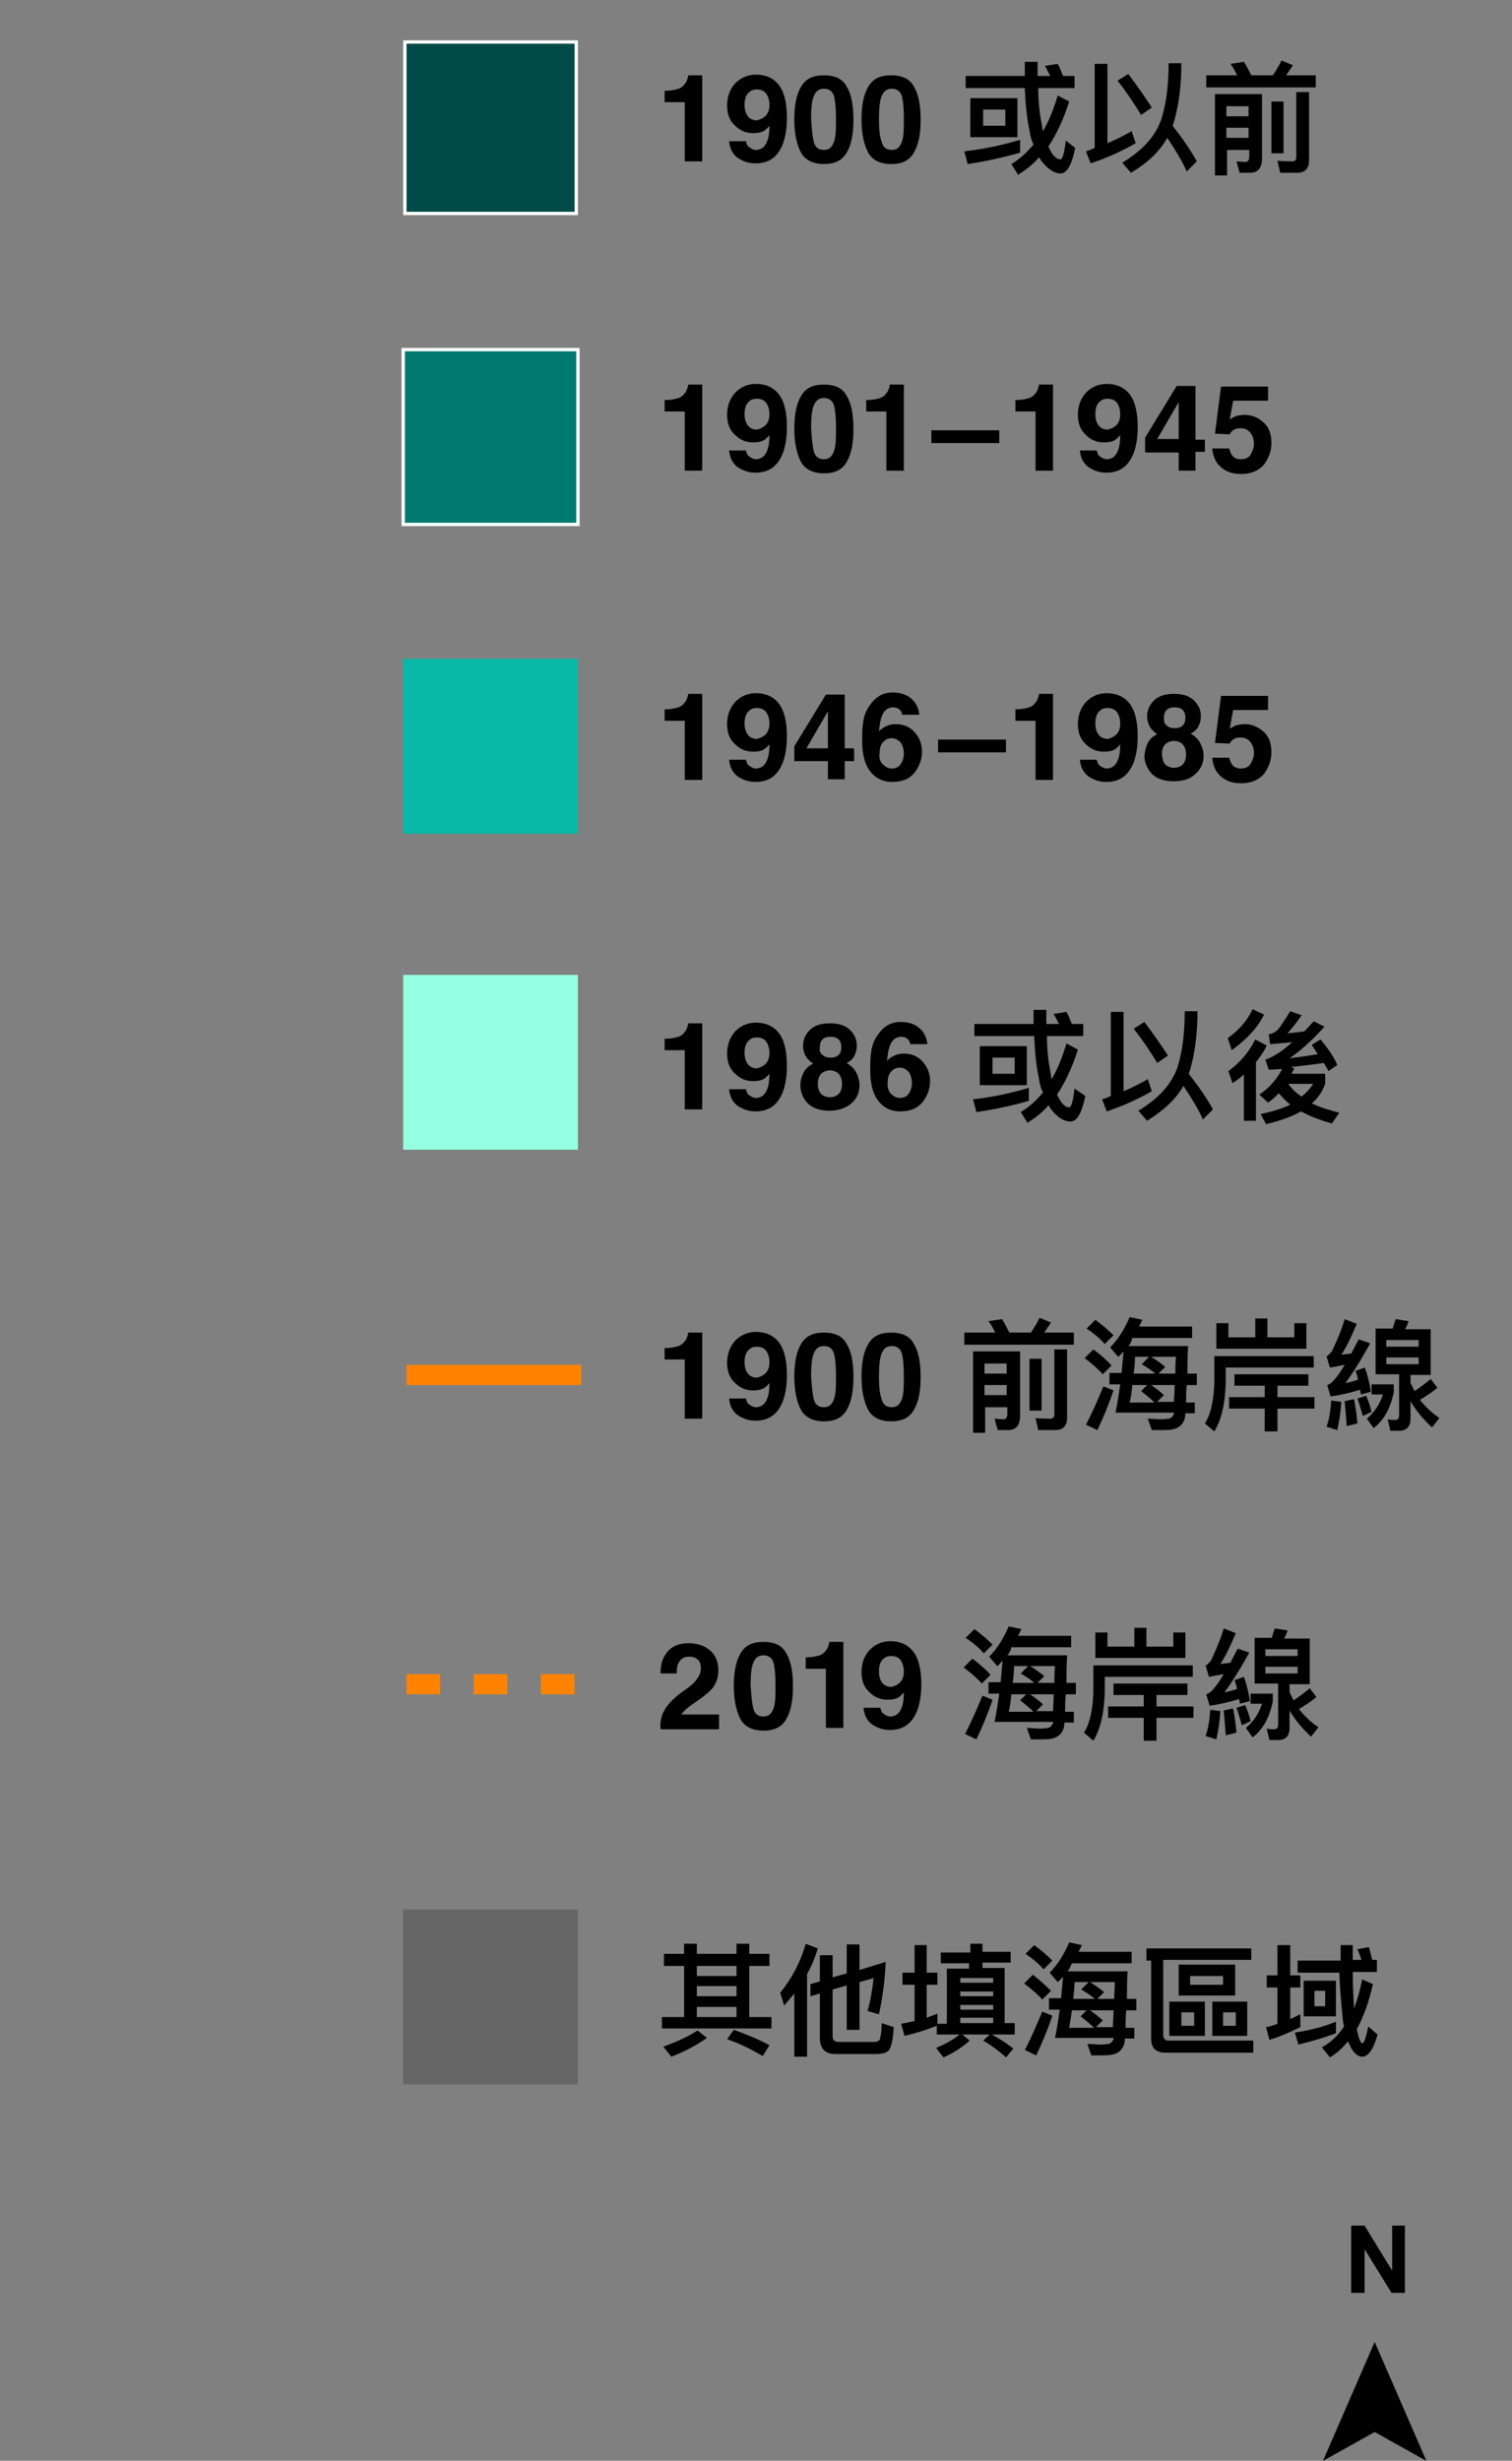 <?xml version="1.0" encoding="utf-8"?>
<!-- Generator: Adobe Illustrator 25.2.1, SVG Export Plug-In . SVG Version: 6.00 Build 0)  -->
<svg version="1.1" id="Layer_1" xmlns="http://www.w3.org/2000/svg" xmlns:xlink="http://www.w3.org/1999/xlink" x="0px" y="0px"
	 viewBox="0 0 225 366" style="enable-background:new 0 0 225 366;" xml:space="preserve">
<rect x="0" y="0" width="225" height="366" fill="#808080" stroke="none"/>
<style type="text/css">
	.st0{fill:#004A47;}
	.st1{fill:#FFFFFF;}
	.st2{fill:#007A6F;stroke:#FFFFFF;stroke-width:0.5;}
	.st3{fill:#09B9A7;}
	.st4{fill:#97FFE2;}
	.st5{fill:#666666;}
	.st6{fill:none;stroke:#FF8300;stroke-width:3;}
	.st7{fill:none;stroke:#FF8300;stroke-width:3;stroke-dasharray:5;}
	.st8{enable-background:new    ;}
</style>
<g transform="translate(196.865 300.119)">
	<path d="M7.7,48.2l7.7,17.7l-7.7-4.3L0,65.9L7.7,48.2z"/>
	<path d="M4.2,40.9v-10h2l4.1,6.7v-6.7h1.9v10h-2l-4-6.5v6.5H4.2z"/>
</g>
<g transform="translate(60 6)">
	<path class="st0" d="M25.8,25.8H0.3V0.3h25.5V25.8z"/>
	<path class="st1" d="M0.5,0.5v25h25v-25H0.5z M0,0h26v26H0V0z"/>
</g>
<path class="st2" d="M60,52h26v26H60V52z"/>
<path class="st3" d="M60,98h26v26H60V98z"/>
<path class="st4" d="M60,145h26v26H60V145z"/>
<path class="st5" d="M60,284h26v26H60V284z"/>
<path class="st6" d="M60.5,204.5h26"/>
<path class="st7" d="M60.5,250.5h26"/>
<g class="st8">
	<path d="M98.9,15.2v-1.7c0.8,0,1.3-0.1,1.7-0.2c0.5-0.1,0.9-0.3,1.2-0.7c0.2-0.2,0.4-0.5,0.5-0.9c0.1-0.2,0.1-0.4,0.1-0.5h2.1V24
		h-2.6v-8.8H98.9z"/>
	<path d="M109.4,12.4c0.8-0.8,1.8-1.3,3.1-1.3c1.9,0,3.3,0.9,4,2.6c0.4,1,0.6,2.3,0.6,3.8c0,1.5-0.2,2.8-0.6,3.9
		c-0.8,2-2.1,2.9-4.1,2.9c-1,0-1.8-0.3-2.6-0.8c-0.8-0.6-1.2-1.4-1.3-2.5h2.5c0.1,0.4,0.2,0.7,0.5,0.9s0.6,0.4,1,0.4
		c0.8,0,1.4-0.5,1.7-1.4c0.2-0.5,0.3-1.2,0.3-2.2c-0.2,0.3-0.5,0.5-0.7,0.7c-0.5,0.3-1,0.4-1.7,0.4c-1,0-1.9-0.3-2.7-1.1
		c-0.8-0.7-1.2-1.7-1.2-3C108.2,14.4,108.6,13.3,109.4,12.4z M113.6,17.5c0.6-0.4,0.9-1,0.9-1.9c0-0.7-0.2-1.3-0.5-1.7
		s-0.8-0.6-1.4-0.6c-0.4,0-0.8,0.1-1.1,0.4c-0.5,0.4-0.7,1-0.7,1.9c0,0.8,0.2,1.3,0.5,1.7c0.3,0.4,0.8,0.6,1.4,0.6
		C113,17.8,113.3,17.7,113.6,17.5z"/>
	<path d="M126,12.9c0.7,1.1,1,2.8,1,4.9s-0.3,3.7-1,4.9s-1.8,1.7-3.4,1.7s-2.8-0.6-3.4-1.7s-1-2.8-1-4.9s0.3-3.7,1-4.9
		s1.8-1.7,3.4-1.7S125.4,11.7,126,12.9z M121.1,21.1c0.2,0.8,0.7,1.2,1.5,1.2s1.2-0.4,1.5-1.2s0.3-1.9,0.3-3.4
		c0-1.5-0.1-2.7-0.3-3.4s-0.7-1.1-1.5-1.1s-1.2,0.4-1.5,1.1s-0.4,1.9-0.4,3.4C120.8,19.2,120.9,20.3,121.1,21.1z"/>
	<path d="M136,12.9c0.7,1.1,1,2.8,1,4.9s-0.3,3.7-1,4.9s-1.8,1.7-3.4,1.7s-2.8-0.6-3.4-1.7s-1-2.8-1-4.9s0.3-3.7,1-4.9
		s1.8-1.7,3.4-1.7S135.4,11.7,136,12.9z M131.2,21.1c0.2,0.8,0.7,1.2,1.5,1.2s1.2-0.4,1.5-1.2s0.3-1.9,0.3-3.4
		c0-1.5-0.1-2.7-0.3-3.4s-0.7-1.1-1.5-1.1s-1.2,0.4-1.5,1.1s-0.4,1.9-0.4,3.4C130.8,19.2,130.9,20.3,131.2,21.1z"/>
</g>
<g class="st8">
	<path d="M151.8,22.7c-2.4,0.7-5.1,1.3-7.8,1.7l-0.5-1.9c2.8-0.3,5.6-0.9,8.3-1.7V22.7z M155.1,24.1c-0.2-0.2-0.3-0.5-0.5-0.7
		c-0.9,1.1-2,1.9-3.1,2.6l-1-1.6c1.2-0.7,2.3-1.7,3.3-2.9c-0.3-0.6-0.5-1.3-0.6-2.1c-0.4-1.8-0.6-3.9-0.7-6.3h-8.8v-1.8h8.8V9.2h1.9
		v2.1h1.9c-0.3-0.5-0.5-1-0.8-1.5l1.9-0.3c0.3,0.5,0.5,1.1,0.8,1.8h1.7v1.8h-5.4c0,2,0.2,3.7,0.5,5.3c0.1,0.4,0.1,0.8,0.2,1.1
		c0.9-1.5,1.6-3.3,2.2-5.3l1.7,0.9c-0.8,2.6-1.9,4.9-3.1,6.7c0.1,0.2,0.2,0.4,0.3,0.6c0.5,0.9,1,1.3,1.5,1.3c0.3,0,0.6-0.9,0.8-2.8
		L160,22c-0.5,2.5-1.2,3.8-2.2,3.8C156.9,25.8,156,25.2,155.1,24.1z M151.4,14.6v5.8h-7v-5.8H151.4z M149.6,16.3h-3.3v2.4h3.3V16.3z
		"/>
	<path d="M164.8,9.5v11.8c1.2-0.5,2.4-1.1,3.6-1.8l0.6,1.8c-2.1,1.2-4.3,2.2-6.7,3l-0.7-1.8c0.4-0.1,0.9-0.3,1.3-0.5V9.5H164.8z
		 M171.4,16l-1.6,1.1c-0.9-1.5-2-3.2-3.5-5.1l1.6-1C169.4,13,170.5,14.6,171.4,16z M168.3,25.7l-1.3-1.5c3-1.8,4.9-3.9,5.8-6.4
		c0.7-2.2,1.1-4.9,1.1-8.4h1.9c0,3.4-0.4,6.3-1.1,8.7l-0.2,0.6c1.4,1.8,2.6,3.5,3.6,5.3l-1.5,1.5c-0.7-1.6-1.7-3.2-2.9-5
		C172.6,22.5,170.8,24.2,168.3,25.7z"/>
	<path d="M192.4,9.7c-0.3,0.5-0.7,1-1,1.5h4.4v1.8h-16.3v-1.8h4.6c-0.3-0.6-0.6-1.2-1-1.7l2-0.3c0.4,0.6,0.7,1.2,1.1,2h3.2
		c0.5-0.7,0.9-1.4,1.3-2.2L192.4,9.7z M184.5,25.8l-0.5-1.8l1.3,0.1c0.4,0,0.6-0.3,0.6-0.8v-1h-3.3v3.8h-1.8V14h7v9.5
		c0,1.5-0.6,2.2-1.8,2.2H184.5z M185.8,17.3v-1.5h-3.3v1.5H185.8z M185.8,20.5V19h-3.3v1.5H185.8z M191,15.1v7.7h-1.8v-7.7H191z
		 M190.5,25.7l-0.4-1.8c0.8,0.1,1.5,0.1,2.2,0.1c0.4,0,0.6-0.2,0.6-0.7v-9.6h1.9v10.1c0,1.3-0.6,1.9-1.8,1.9H190.5z"/>
</g>
<g class="st8">
	<path d="M98.9,61.2v-1.7c0.8,0,1.3-0.1,1.7-0.2c0.5-0.1,0.9-0.3,1.2-0.7c0.2-0.2,0.4-0.5,0.5-0.9c0.1-0.2,0.1-0.4,0.1-0.5h2.1V70
		h-2.6v-8.8H98.9z"/>
	<path d="M109.4,58.4c0.8-0.8,1.8-1.3,3.1-1.3c1.9,0,3.3,0.9,4,2.6c0.4,1,0.6,2.3,0.6,3.8c0,1.5-0.2,2.8-0.6,3.9
		c-0.8,2-2.1,2.9-4.1,2.9c-1,0-1.8-0.3-2.6-0.8c-0.8-0.6-1.2-1.4-1.3-2.5h2.5c0.1,0.4,0.2,0.7,0.5,0.9s0.6,0.4,1,0.4
		c0.8,0,1.4-0.5,1.7-1.4c0.2-0.5,0.3-1.2,0.3-2.2c-0.2,0.3-0.5,0.5-0.7,0.7c-0.5,0.3-1,0.4-1.7,0.4c-1,0-1.9-0.3-2.7-1.1
		c-0.8-0.7-1.2-1.7-1.2-3C108.2,60.4,108.6,59.3,109.4,58.4z M113.6,63.5c0.6-0.4,0.9-1,0.9-1.9c0-0.7-0.2-1.3-0.5-1.7
		s-0.8-0.6-1.4-0.6c-0.4,0-0.8,0.1-1.1,0.4c-0.5,0.4-0.7,1-0.7,1.9c0,0.8,0.2,1.3,0.5,1.7c0.3,0.4,0.8,0.6,1.4,0.6
		C113,63.8,113.3,63.7,113.6,63.5z"/>
	<path d="M126,58.9c0.7,1.1,1,2.8,1,4.9s-0.3,3.7-1,4.9s-1.8,1.7-3.4,1.7s-2.8-0.6-3.4-1.7s-1-2.8-1-4.9s0.3-3.7,1-4.9
		s1.8-1.7,3.4-1.7S125.4,57.7,126,58.9z M121.1,67.1c0.2,0.8,0.7,1.2,1.5,1.2s1.2-0.4,1.5-1.2s0.3-1.9,0.3-3.4
		c0-1.5-0.1-2.7-0.3-3.4s-0.7-1.1-1.5-1.1s-1.2,0.4-1.5,1.1s-0.4,1.9-0.4,3.4C120.8,65.2,120.9,66.3,121.1,67.1z"/>
</g>
<g class="st8">
	<path d="M128.9,61.2v-1.7c0.8,0,1.3-0.1,1.7-0.2c0.5-0.1,0.9-0.3,1.2-0.7c0.2-0.2,0.4-0.5,0.5-0.9c0.1-0.2,0.1-0.4,0.1-0.5h2.1V70
		h-2.6v-8.8H128.9z"/>
	<path d="M138.6,64h10.1v1.9h-10.1V64z"/>
</g>
<g class="st8">
	<path d="M151.1,61.2v-1.7c0.8,0,1.3-0.1,1.7-0.2c0.5-0.1,0.9-0.3,1.2-0.7c0.2-0.2,0.4-0.5,0.5-0.9c0.1-0.2,0.1-0.4,0.1-0.5h2.1V70
		h-2.6v-8.8H151.1z"/>
	<path d="M161.6,58.4c0.8-0.8,1.8-1.3,3.1-1.3c1.9,0,3.3,0.9,4,2.6c0.4,1,0.6,2.3,0.6,3.8c0,1.5-0.2,2.8-0.6,3.9
		c-0.8,2-2.1,2.9-4.1,2.9c-1,0-1.8-0.3-2.6-0.8c-0.8-0.6-1.2-1.4-1.3-2.5h2.5c0.1,0.4,0.2,0.7,0.5,0.9s0.6,0.4,1,0.4
		c0.8,0,1.4-0.5,1.7-1.4c0.2-0.5,0.3-1.2,0.3-2.2c-0.2,0.3-0.5,0.5-0.7,0.7c-0.5,0.3-1,0.4-1.7,0.4c-1,0-1.9-0.3-2.7-1.1
		c-0.8-0.7-1.2-1.7-1.2-3C160.4,60.4,160.8,59.3,161.6,58.4z M165.8,63.5c0.6-0.4,0.9-1,0.9-1.9c0-0.7-0.2-1.3-0.5-1.7
		s-0.8-0.6-1.4-0.6c-0.4,0-0.8,0.1-1.1,0.4c-0.5,0.4-0.7,1-0.7,1.9c0,0.8,0.2,1.3,0.5,1.7c0.3,0.4,0.8,0.6,1.4,0.6
		C165.2,63.8,165.5,63.7,165.8,63.5z"/>
	<path d="M179.3,67.2h-1.4V70h-2.5v-2.7h-5v-2.2l4.7-7.7h2.8v8h1.4V67.2z M175.4,65.3v-5.5l-3.2,5.5H175.4z"/>
	<path d="M182.9,66.6c0.1,0.5,0.3,1,0.6,1.3c0.3,0.3,0.7,0.4,1.2,0.4c0.6,0,1.1-0.2,1.4-0.7s0.5-1,0.5-1.6c0-0.7-0.2-1.2-0.5-1.6
		c-0.3-0.4-0.8-0.7-1.4-0.7c-0.3,0-0.6,0-0.8,0.1c-0.4,0.1-0.7,0.4-0.9,0.8l-2.2-0.1l0.9-7h7v2.1h-5.2l-0.5,2.8
		c0.4-0.3,0.7-0.4,0.9-0.5c0.4-0.1,0.8-0.2,1.3-0.2c1.1,0,2,0.4,2.8,1.1s1.2,1.7,1.2,3.1c0,1.2-0.4,2.2-1.1,3.2
		c-0.8,0.9-1.9,1.4-3.4,1.4c-1.2,0-2.2-0.3-3-1s-1.2-1.6-1.3-2.8H182.9z"/>
</g>
<g class="st8">
	<path d="M98.9,107.2v-1.7c0.8,0,1.3-0.1,1.7-0.2c0.5-0.1,0.9-0.3,1.2-0.7c0.2-0.2,0.4-0.5,0.5-0.9c0.1-0.2,0.1-0.4,0.1-0.5h2.1V116
		h-2.6v-8.8H98.9z"/>
	<path d="M109.4,104.4c0.8-0.8,1.8-1.3,3.1-1.3c1.9,0,3.3,0.9,4,2.6c0.4,1,0.6,2.3,0.6,3.8c0,1.5-0.2,2.8-0.6,3.9
		c-0.8,2-2.1,2.9-4.1,2.9c-1,0-1.8-0.3-2.6-0.8c-0.8-0.6-1.2-1.4-1.3-2.5h2.5c0.1,0.4,0.2,0.7,0.5,0.9s0.6,0.4,1,0.4
		c0.8,0,1.4-0.5,1.7-1.4c0.2-0.5,0.3-1.2,0.3-2.2c-0.2,0.3-0.5,0.5-0.7,0.7c-0.5,0.3-1,0.4-1.7,0.4c-1,0-1.9-0.3-2.7-1.1
		c-0.8-0.7-1.2-1.7-1.2-3C108.2,106.4,108.6,105.3,109.4,104.4z M113.6,109.5c0.6-0.4,0.9-1,0.9-1.9c0-0.7-0.2-1.3-0.5-1.7
		s-0.8-0.6-1.4-0.6c-0.4,0-0.8,0.1-1.1,0.4c-0.5,0.4-0.7,1-0.7,1.9c0,0.8,0.2,1.3,0.5,1.7c0.3,0.4,0.8,0.6,1.4,0.6
		C113,109.8,113.3,109.7,113.6,109.5z"/>
	<path d="M127.1,113.2h-1.4v2.7h-2.5v-2.7h-5v-2.2l4.7-7.7h2.8v8h1.4V113.2z M123.2,111.3v-5.5l-3.2,5.5H123.2z"/>
</g>
<g class="st8">
	<path d="M134.3,106.5c0-0.2-0.1-0.4-0.2-0.7c-0.3-0.4-0.7-0.6-1.2-0.6c-0.8,0-1.4,0.5-1.7,1.4c-0.2,0.5-0.3,1.2-0.4,2.2
		c0.3-0.4,0.7-0.6,1.1-0.8s0.9-0.3,1.4-0.3c1.1,0,2.1,0.4,2.8,1.2s1.1,1.7,1.1,2.9c0,1.2-0.4,2.2-1.1,3.1s-1.8,1.4-3.3,1.4
		c-1.6,0-2.8-0.7-3.6-2c-0.6-1-0.9-2.4-0.9-4.1c0-1,0-1.8,0.1-2.4c0.1-1.1,0.4-2,0.9-2.7c0.4-0.6,0.8-1.1,1.4-1.5s1.3-0.6,2.1-0.6
		c1.2,0,2.1,0.3,2.8,0.9c0.7,0.6,1.1,1.4,1.2,2.4H134.3z M131.3,113.6c0.4,0.4,0.8,0.7,1.4,0.7c0.6,0,1-0.2,1.3-0.6
		c0.3-0.4,0.5-1,0.5-1.6c0-0.7-0.2-1.3-0.5-1.7c-0.4-0.4-0.8-0.6-1.3-0.6c-0.4,0-0.8,0.1-1.1,0.4c-0.5,0.4-0.7,1-0.7,1.8
		C130.8,112.6,130.9,113.2,131.3,113.6z"/>
	<path d="M139.6,110h10.1v1.9h-10.1V110z"/>
</g>
<g class="st8">
	<path d="M151.1,107.2v-1.7c0.8,0,1.3-0.1,1.7-0.2c0.5-0.1,0.9-0.3,1.2-0.7c0.2-0.2,0.4-0.5,0.5-0.9c0.1-0.2,0.1-0.4,0.1-0.5h2.1
		V116h-2.6v-8.8H151.1z"/>
	<path d="M161.6,104.4c0.8-0.8,1.8-1.3,3.1-1.3c1.9,0,3.3,0.9,4,2.6c0.4,1,0.6,2.3,0.6,3.8c0,1.5-0.2,2.8-0.6,3.9
		c-0.8,2-2.1,2.9-4.1,2.9c-1,0-1.8-0.3-2.6-0.8c-0.8-0.6-1.2-1.4-1.3-2.5h2.5c0.1,0.4,0.2,0.7,0.5,0.9s0.6,0.4,1,0.4
		c0.8,0,1.4-0.5,1.7-1.4c0.2-0.5,0.3-1.2,0.3-2.2c-0.2,0.3-0.5,0.5-0.7,0.7c-0.5,0.3-1,0.4-1.7,0.4c-1,0-1.9-0.3-2.7-1.1
		c-0.8-0.7-1.2-1.7-1.2-3C160.4,106.4,160.8,105.3,161.6,104.4z M165.8,109.5c0.6-0.4,0.9-1,0.9-1.9c0-0.7-0.2-1.3-0.5-1.7
		s-0.8-0.6-1.4-0.6c-0.4,0-0.8,0.1-1.1,0.4c-0.5,0.4-0.7,1-0.7,1.9c0,0.8,0.2,1.3,0.5,1.7c0.3,0.4,0.8,0.6,1.4,0.6
		C165.2,109.8,165.5,109.7,165.8,109.5z"/>
	<path d="M170.8,110.5c0.3-0.6,0.8-1,1.4-1.3c-0.6-0.4-1-0.9-1.2-1.3c-0.2-0.5-0.3-0.9-0.3-1.3c0-0.9,0.3-1.7,1-2.4
		c0.7-0.7,1.7-1,3-1s2.3,0.3,3,1c0.7,0.7,1,1.4,1,2.4c0,0.4-0.1,0.9-0.3,1.3c-0.2,0.5-0.6,0.9-1.2,1.2c0.6,0.4,1.1,0.8,1.4,1.4
		c0.3,0.6,0.5,1.2,0.5,1.9c0,1.1-0.4,2-1.2,2.7c-0.8,0.8-1.9,1.1-3.3,1.1c-1.4,0-2.5-0.4-3.2-1.1c-0.7-0.8-1.1-1.7-1.1-2.7
		C170.4,111.7,170.5,111.1,170.8,110.5z M173.4,113.7c0.3,0.3,0.8,0.5,1.3,0.5s1-0.2,1.3-0.5s0.5-0.8,0.5-1.5c0-0.7-0.2-1.1-0.5-1.5
		c-0.3-0.3-0.8-0.5-1.3-0.5s-1,0.2-1.3,0.5c-0.3,0.3-0.5,0.8-0.5,1.5C173,112.9,173.1,113.4,173.4,113.7z M173.6,107.9
		c0.3,0.3,0.7,0.4,1.2,0.4c0.5,0,0.9-0.1,1.2-0.4c0.3-0.3,0.4-0.7,0.4-1.1c0-0.5-0.1-0.9-0.4-1.2c-0.3-0.3-0.7-0.4-1.2-0.4
		c-0.5,0-0.9,0.1-1.2,0.4s-0.4,0.7-0.4,1.2C173.2,107.3,173.3,107.7,173.6,107.9z"/>
	<path d="M182.9,112.6c0.1,0.5,0.3,1,0.6,1.3c0.3,0.3,0.7,0.4,1.2,0.4c0.6,0,1.1-0.2,1.4-0.7s0.5-1,0.5-1.6c0-0.7-0.2-1.2-0.5-1.6
		c-0.3-0.4-0.8-0.7-1.4-0.7c-0.3,0-0.6,0-0.8,0.1c-0.4,0.1-0.7,0.4-0.9,0.8l-2.2-0.1l0.9-7h7v2.1h-5.2l-0.5,2.8
		c0.4-0.3,0.7-0.4,0.9-0.5c0.4-0.1,0.8-0.2,1.3-0.2c1.1,0,2,0.4,2.8,1.1s1.2,1.7,1.2,3.1c0,1.2-0.4,2.2-1.1,3.2
		c-0.8,0.9-1.9,1.4-3.4,1.4c-1.2,0-2.2-0.3-3-1s-1.2-1.6-1.3-2.8H182.9z"/>
</g>
<g class="st8">
	<path d="M98.9,156.2v-1.7c0.8,0,1.3-0.1,1.7-0.2c0.5-0.1,0.9-0.3,1.2-0.7c0.2-0.2,0.4-0.5,0.5-0.9c0.1-0.2,0.1-0.4,0.1-0.5h2.1V165
		h-2.6v-8.8H98.9z"/>
	<path d="M109.4,153.4c0.8-0.8,1.8-1.3,3.1-1.3c1.9,0,3.3,0.9,4,2.6c0.4,1,0.6,2.3,0.6,3.8c0,1.5-0.2,2.8-0.6,3.9
		c-0.8,2-2.1,2.9-4.1,2.9c-1,0-1.8-0.3-2.6-0.8c-0.8-0.6-1.2-1.4-1.3-2.5h2.5c0.1,0.4,0.2,0.7,0.5,0.9s0.6,0.4,1,0.4
		c0.8,0,1.4-0.5,1.7-1.4c0.2-0.5,0.3-1.2,0.3-2.2c-0.2,0.3-0.5,0.5-0.7,0.7c-0.5,0.3-1,0.4-1.7,0.4c-1,0-1.9-0.3-2.7-1.1
		c-0.8-0.7-1.2-1.7-1.2-3C108.2,155.4,108.6,154.3,109.4,153.4z M113.6,158.5c0.6-0.4,0.9-1,0.9-1.9c0-0.7-0.2-1.3-0.5-1.7
		s-0.8-0.6-1.4-0.6c-0.4,0-0.8,0.1-1.1,0.4c-0.5,0.4-0.7,1-0.7,1.9c0,0.8,0.2,1.3,0.5,1.7c0.3,0.4,0.8,0.6,1.4,0.6
		C112.9,158.8,113.3,158.7,113.6,158.5z"/>
	<path d="M119.6,159.5c0.3-0.6,0.8-1,1.4-1.3c-0.6-0.4-1-0.9-1.2-1.3c-0.2-0.5-0.3-0.9-0.3-1.3c0-0.9,0.3-1.7,1-2.4
		c0.7-0.7,1.7-1,3-1s2.3,0.3,3,1c0.7,0.7,1,1.4,1,2.4c0,0.4-0.1,0.9-0.3,1.3c-0.2,0.5-0.6,0.9-1.2,1.2c0.6,0.4,1.1,0.8,1.4,1.4
		c0.3,0.6,0.5,1.2,0.5,1.9c0,1.1-0.4,2-1.2,2.7s-1.9,1.1-3.3,1.1c-1.4,0-2.5-0.4-3.2-1.1s-1.1-1.7-1.1-2.7
		C119.1,160.7,119.3,160.1,119.6,159.5z M122.2,162.7c0.3,0.3,0.8,0.5,1.3,0.5s1-0.2,1.3-0.5s0.5-0.8,0.5-1.5c0-0.7-0.2-1.1-0.5-1.5
		c-0.3-0.3-0.8-0.5-1.3-0.5s-1,0.2-1.3,0.5c-0.3,0.3-0.5,0.8-0.5,1.5C121.7,161.9,121.9,162.4,122.2,162.7z M122.4,156.9
		c0.3,0.3,0.7,0.4,1.2,0.4c0.5,0,0.9-0.1,1.2-0.4s0.4-0.7,0.4-1.1c0-0.5-0.1-0.9-0.4-1.2s-0.7-0.4-1.2-0.4c-0.5,0-0.9,0.1-1.2,0.4
		c-0.3,0.3-0.4,0.7-0.4,1.2C121.9,156.3,122.1,156.7,122.4,156.9z"/>
</g>
<g class="st8">
	<path d="M135.5,155.5c0-0.2-0.1-0.4-0.2-0.7c-0.3-0.4-0.7-0.6-1.2-0.6c-0.8,0-1.4,0.5-1.7,1.4c-0.2,0.5-0.3,1.2-0.4,2.2
		c0.3-0.4,0.7-0.6,1.1-0.8s0.9-0.3,1.4-0.3c1.1,0,2.1,0.4,2.8,1.2s1.1,1.7,1.1,2.9c0,1.2-0.4,2.2-1.1,3.1s-1.8,1.4-3.3,1.4
		c-1.6,0-2.8-0.7-3.6-2c-0.6-1-0.9-2.4-0.9-4.1c0-1,0-1.8,0.1-2.4c0.1-1.1,0.4-2,0.9-2.7c0.4-0.6,0.8-1.1,1.4-1.5s1.3-0.6,2.1-0.6
		c1.2,0,2.1,0.3,2.8,0.9c0.7,0.6,1.1,1.4,1.2,2.4H135.5z M132.5,162.6c0.4,0.4,0.8,0.7,1.4,0.7c0.6,0,1-0.2,1.3-0.6
		c0.3-0.4,0.5-1,0.5-1.6c0-0.7-0.2-1.3-0.5-1.7c-0.4-0.4-0.8-0.6-1.3-0.6c-0.4,0-0.8,0.1-1.1,0.4c-0.5,0.4-0.7,1-0.7,1.8
		C132,161.6,132.2,162.2,132.5,162.6z"/>
</g>
<g class="st8">
	<path d="M153.2,163.7c-2.4,0.7-5.1,1.3-7.9,1.7l-0.5-1.9c2.8-0.3,5.6-0.9,8.3-1.7V163.7z M156.5,165.1c-0.2-0.2-0.3-0.5-0.5-0.7
		c-0.9,1.1-2,1.9-3.1,2.6l-1-1.6c1.2-0.7,2.3-1.7,3.3-2.9c-0.3-0.6-0.5-1.3-0.6-2.1c-0.4-1.8-0.6-3.9-0.7-6.3H145v-1.8h8.8v-2.1h1.9
		v2.1h1.9c-0.3-0.5-0.5-1-0.8-1.5l1.9-0.3c0.3,0.5,0.5,1.1,0.8,1.8h1.7v1.8h-5.4c0,2,0.2,3.7,0.5,5.3c0.1,0.4,0.1,0.8,0.2,1.1
		c0.9-1.5,1.6-3.3,2.2-5.3l1.7,0.9c-0.8,2.6-1.9,4.9-3.1,6.7c0.1,0.2,0.2,0.4,0.3,0.6c0.5,0.9,1,1.3,1.5,1.3c0.3,0,0.6-0.9,0.8-2.8
		l1.6,1.1c-0.5,2.5-1.2,3.8-2.2,3.8C158.3,166.8,157.4,166.2,156.5,165.1z M152.8,155.6v5.8h-7v-5.8H152.8z M151,157.3h-3.3v2.4h3.3
		V157.3z"/>
	<path d="M167.2,150.5v11.8c1.2-0.5,2.4-1.1,3.6-1.8l0.6,1.8c-2.1,1.2-4.3,2.2-6.7,3l-0.7-1.8c0.4-0.1,0.9-0.3,1.3-0.5v-12.5H167.2z
		 M173.8,157l-1.6,1.1c-0.9-1.5-2-3.2-3.5-5.1l1.6-1C171.8,154,172.9,155.6,173.8,157z M170.7,166.7l-1.3-1.5c3-1.8,4.9-3.9,5.8-6.4
		c0.7-2.2,1.1-4.9,1.1-8.4h1.9c0,3.4-0.4,6.3-1.1,8.7l-0.2,0.6c1.4,1.8,2.6,3.5,3.6,5.3l-1.5,1.5c-0.7-1.6-1.7-3.2-2.9-5
		C175,163.5,173.1,165.2,170.7,166.7z"/>
	<path d="M188.1,150.9c-0.9,1.9-2.6,3.7-4.8,5.3l-0.6-1.8c1.7-1.2,2.9-2.6,3.7-4.3L188.1,150.9z M188.5,155.5
		c-0.4,0.9-1,1.7-1.6,2.5v8.7h-1.8v-6.9c-0.5,0.5-1.1,0.9-1.7,1.3l-0.6-1.8c1.8-1.3,3.1-2.9,4-4.7L188.5,155.5z M199,158.4l-1.3,0.9
		c-0.2-0.4-0.5-0.8-0.7-1.2c-1.4,0.2-3,0.4-4.9,0.6l0.5,0.2c-0.1,0.3-0.3,0.5-0.4,0.8h5v1.5c-0.4,1.1-1,2.1-2,2.9
		c1.2,0.6,2.6,1,4.1,1.4l-1.1,1.6c-1.8-0.5-3.3-1.1-4.6-1.8c-1.4,0.8-3.1,1.4-5.2,1.9l-0.8-1.5c1.8-0.4,3.2-0.8,4.4-1.4
		c-0.6-0.5-1.2-1.1-1.7-1.7c-0.5,0.5-1,1-1.6,1.4l-1.3-1.2c1.5-1,2.6-2.3,3.4-3.8c-0.6,0-1.3,0.1-2,0.1l-0.5-1.5
		c1.2-0.4,2.6-1.3,4-2.6c-0.9,0.1-2,0.2-3.3,0.3l-0.2-1.5c0.5,0,1-0.3,1.4-0.7c0.4-0.5,1-1.4,1.8-2.7l1.7,0.6
		c-0.7,1-1.4,1.9-2.1,2.7c0.9-0.1,1.7-0.2,2.5-0.3c0.5-0.5,0.9-1,1.4-1.5l1.6,0.8c-1.9,2.1-3.6,3.6-5.2,4.7c1.6-0.2,3-0.4,4.2-0.6
		c-0.3-0.5-0.6-0.9-0.9-1.4l1.3-0.8C197.6,155.9,198.5,157.2,199,158.4z M195.4,161.2h-3.7c0.5,0.7,1.2,1.4,2,1.9
		C194.4,162.5,195,161.9,195.4,161.2z"/>
</g>
<g class="st8">
	<path d="M98.9,202.2v-1.7c0.8,0,1.3-0.1,1.7-0.2c0.5-0.1,0.9-0.3,1.2-0.7c0.2-0.2,0.4-0.5,0.5-0.9c0.1-0.2,0.1-0.4,0.1-0.5h2.1V211
		h-2.6v-8.8H98.9z"/>
	<path d="M109.4,199.4c0.8-0.8,1.8-1.3,3.1-1.3c1.9,0,3.3,0.9,4,2.6c0.4,1,0.6,2.3,0.6,3.8c0,1.5-0.2,2.8-0.6,3.9
		c-0.8,2-2.1,2.9-4.1,2.9c-1,0-1.8-0.3-2.6-0.8c-0.8-0.6-1.2-1.4-1.3-2.5h2.5c0.1,0.4,0.2,0.7,0.5,0.9s0.6,0.4,1,0.4
		c0.8,0,1.4-0.5,1.7-1.4c0.2-0.5,0.3-1.2,0.3-2.2c-0.2,0.3-0.5,0.5-0.7,0.7c-0.5,0.3-1,0.4-1.7,0.4c-1,0-1.9-0.3-2.7-1.1
		c-0.8-0.7-1.2-1.7-1.2-3C108.2,201.4,108.6,200.3,109.4,199.4z M113.6,204.5c0.6-0.4,0.9-1,0.9-1.9c0-0.7-0.2-1.3-0.5-1.7
		s-0.8-0.6-1.4-0.6c-0.4,0-0.8,0.1-1.1,0.4c-0.5,0.4-0.7,1-0.7,1.9c0,0.8,0.2,1.3,0.5,1.7c0.3,0.4,0.8,0.6,1.4,0.6
		C113,204.8,113.3,204.7,113.6,204.5z"/>
	<path d="M126,199.9c0.7,1.1,1,2.8,1,4.9s-0.3,3.7-1,4.9s-1.8,1.7-3.4,1.7s-2.8-0.6-3.4-1.7s-1-2.8-1-4.9s0.3-3.7,1-4.9
		s1.8-1.7,3.4-1.7S125.4,198.7,126,199.9z M121.1,208.1c0.2,0.8,0.7,1.2,1.5,1.2s1.2-0.4,1.5-1.2s0.3-1.9,0.3-3.4
		c0-1.5-0.1-2.7-0.3-3.4s-0.7-1.1-1.5-1.1s-1.2,0.4-1.5,1.1s-0.4,1.9-0.4,3.4C120.8,206.2,120.9,207.3,121.1,208.1z"/>
	<path d="M136,199.9c0.7,1.1,1,2.8,1,4.9s-0.3,3.7-1,4.9s-1.8,1.7-3.4,1.7s-2.8-0.6-3.4-1.7s-1-2.8-1-4.9s0.3-3.7,1-4.9
		s1.8-1.7,3.4-1.7S135.4,198.7,136,199.9z M131.2,208.1c0.2,0.8,0.7,1.2,1.5,1.2s1.2-0.4,1.5-1.2s0.3-1.9,0.3-3.4
		c0-1.5-0.1-2.7-0.3-3.4s-0.7-1.1-1.5-1.1s-1.2,0.4-1.5,1.1s-0.4,1.9-0.4,3.4C130.8,206.2,130.9,207.3,131.2,208.1z"/>
</g>
<g class="st8">
	<path d="M156.4,196.7c-0.3,0.5-0.7,1-1,1.5h4.4v1.8h-16.3v-1.8h4.6c-0.3-0.6-0.6-1.2-1-1.7l2-0.3c0.4,0.6,0.7,1.2,1.1,2h3.2
		c0.5-0.7,0.9-1.4,1.3-2.2L156.4,196.7z M148.5,212.8l-0.5-1.8l1.3,0.1c0.4,0,0.6-0.3,0.6-0.8v-1h-3.3v3.8h-1.8V201h7v9.5
		c0,1.5-0.6,2.2-1.8,2.2H148.5z M149.8,204.3v-1.5h-3.3v1.5H149.8z M149.8,207.5V206h-3.3v1.5H149.8z M155,202.1v7.7h-1.8v-7.7H155z
		 M154.5,212.7l-0.4-1.8c0.8,0.1,1.5,0.1,2.2,0.1c0.4,0,0.6-0.2,0.6-0.7v-9.6h1.9v10.1c0,1.3-0.6,1.9-1.8,1.9H154.5z"/>
	<path d="M165.4,203.1l-1.3,1.3c-0.6-0.7-1.5-1.5-2.7-2.4l1.3-1.3C163.8,201.5,164.7,202.3,165.4,203.1z M165.7,206.8
		c-0.7,2.1-1.5,4-2.4,5.9l-1.7-0.8c1-1.9,1.8-3.8,2.6-5.7L165.7,206.8z M165.7,198.6l-1.3,1.3c-0.6-0.7-1.5-1.5-2.7-2.3l1.3-1.3
		C164.1,197.1,165,197.9,165.7,198.6z M167.9,200.2h8.9c-0.1,1.5-0.1,2.9-0.1,4.1h1.4v1.7h-1.5c-0.1,1-0.1,1.9-0.1,2.6h1.3v1.6h-1.4
		c0,0.4-0.1,0.7-0.1,0.8c-0.2,0.6-0.5,1-1,1.3c-0.5,0.3-1.2,0.4-2.2,0.4c-0.5,0-1.1,0-1.7,0l-0.6-1.7c0.8,0,1.4,0.1,2.1,0.1
		c0.4,0,0.8-0.1,1.1-0.1c0.3-0.1,0.5-0.3,0.7-0.7c0,0,0-0.1,0-0.2H166c0.3-1.4,0.5-2.8,0.7-4.2h-1.6v-1.7h1.8
		c0.1-1.1,0.2-2.2,0.3-3.2c-0.3,0.3-0.5,0.6-0.8,0.8l-1.2-1.4c1.1-1.1,2.1-2.6,2.9-4.5l1.9,0.4l-0.5,1h7.9v1.7h-8.9
		C168.4,199.5,168.2,199.9,167.9,200.2z M168.1,208.6h3.7c-0.5-0.5-1.2-1.1-2-1.7l0.9-0.9h-2.2C168.4,207,168.3,207.9,168.1,208.6z
		 M168.9,201.8c0,0.9-0.1,1.7-0.2,2.5h3.2c-0.5-0.5-1.2-0.9-2-1.4l1.1-1.1H168.9z M175,201.8h-3.7c0.8,0.5,1.5,1,2.1,1.5l-1,1h2.5
		C174.9,203.6,174.9,202.7,175,201.8z M174.7,208.6c0-0.7,0.1-1.5,0.1-2.6h-3.5c0.7,0.5,1.4,1,1.9,1.5l-1,1H174.7z"/>
	<path d="M195.4,203.4h-13v2.3c-0.1,3-0.6,5.4-1.7,7.2l-1.4-1.2c0.9-1.4,1.3-3.4,1.4-5.9v-4.1h14.8V203.4z M188.6,196.1v2.8h4v-2.1
		h1.8v3.8H181v-3.8h1.8v2.1h4v-2.8H188.6z M194.7,204.4v1.7h-4.6v1.7h5.5v1.7h-5.5v3.4h-1.9v-3.4h-5.3v-1.7h5.3v-1.7h-4.5v-1.7
		H194.7z"/>
	<path d="M199.6,208.5c-0.1,1.5-0.3,2.9-0.6,4.2l-1.6-0.5c0.4-1.1,0.6-2.4,0.7-3.9L199.6,208.5z M204,207l-1.5,0.4
		c0-0.3-0.1-0.5-0.1-0.7c-1.6,0.5-3,0.8-4.4,1l-0.5-1.7c0.3-0.1,0.6-0.3,0.8-0.5c0.5-0.5,1.1-1.3,1.8-2.5c-0.7,0.1-1.5,0.3-2.2,0.4
		l-0.5-1.7c0.3-0.1,0.5-0.4,0.8-0.7c0.7-1.5,1.4-3.1,1.9-4.8l1.8,0.7c-0.8,1.9-1.5,3.4-2.3,4.6c0.5-0.1,1-0.1,1.5-0.2
		c0.3-0.6,0.7-1.4,1.1-2.1l1.7,0.6c-1.5,2.7-2.7,4.6-3.7,5.9c0.6-0.1,1.3-0.3,1.9-0.5c-0.1-0.4-0.2-0.9-0.4-1.3l1.4-0.5
		C203.5,204.5,203.8,205.7,204,207z M202,211.7l-1.6,0.4c-0.1-1.4-0.2-2.7-0.3-3.7l1.4-0.3C201.7,209.2,201.9,210.4,202,211.7z
		 M204.1,210l-1.3,0.6c-0.3-1-0.5-1.8-0.8-2.6l1.3-0.4C203.6,208.3,203.9,209.1,204.1,210z M207.4,205.8v1.3c-0.5,2.3-1.4,4.1-3,5.3
		l-1-1.4c1.1-0.9,1.9-2.1,2.4-3.6h-1.7v-1.5H207.4z M207.2,197.7c0.2-0.5,0.3-1,0.5-1.5l1.9,0.3c-0.1,0.4-0.3,0.8-0.5,1.2h3.8v6.8
		h-3v1.2c0.2,0.4,0.4,0.8,0.6,1.2c0.9-0.6,1.7-1.2,2.4-1.8l1,1.3c-0.7,0.6-1.6,1.2-2.6,1.8c0.8,1,1.7,1.9,2.9,2.7l-1.1,1.4
		c-1.3-1.2-2.4-2.5-3.2-3.9v2.6c0,1.2-0.6,1.8-1.7,1.8h-1.3l-0.4-1.7c0.4,0.1,0.8,0.1,1.1,0.1c0.4,0,0.6-0.2,0.6-0.7v-6.1h-3.5v-6.8
		H207.2z M211.1,200.3v-1h-4.8v1H211.1z M211.1,201.9h-4.8v1h4.8V201.9z"/>
</g>
<g class="st8">
	<path d="M101.8,290.6v-1.5h1.9v1.5h5.9v-1.5h1.9v1.5h3v1.8h-3v7.6h3.3v1.7H98.5V300h3.3v-7.6h-3v-1.8H101.8z M105.2,303.1
		c-1.4,1-3.2,2-5.3,2.8l-1.2-1.5c2-0.7,3.7-1.5,5.1-2.4L105.2,303.1z M109.6,293.9v-1.5h-5.9v1.5H109.6z M109.6,296.9v-1.5h-5.9v1.5
		H109.6z M109.6,300v-1.5h-5.9v1.5H109.6z M114.5,304.2l-1,1.6c-1.7-1-3.5-1.9-5.3-2.5l1-1.4C111.1,302.6,112.9,303.3,114.5,304.2z"
		/>
	<path d="M121.7,289.8c-0.4,1.3-0.9,2.6-1.6,3.8v12.3h-1.9v-9.4c-0.5,0.6-1,1.2-1.5,1.8l-0.6-1.9c1.7-2.1,3-4.5,3.8-7.3L121.7,289.8
		z M130.8,299.6l-1.7-0.5c0.4-1.4,0.7-3,0.9-4.9l-2.1,0.6v7.1H126v-6.6l-2.1,0.6v7c0,0.5,0.3,0.8,0.9,0.8h5.3c0.4,0,0.6-0.1,0.8-0.3
		c0.1-0.3,0.3-1.1,0.3-2.5l1.8,0.6c-0.1,1.9-0.4,3-0.7,3.4c-0.3,0.4-1,0.6-1.9,0.6h-6.1c-1.5,0-2.3-0.8-2.3-2.4v-6.6l-1.4,0.4v-1.8
		l1.4-0.4v-3.9h1.9v3.3l2.1-0.6v-4.3h1.9v3.8l3.9-1.2C131.7,294.2,131.4,296.8,130.8,299.6z"/>
	<path d="M144.4,290.3v-1.2h1.8v1.2h4.2v1.6h-4.2v0.8h3.3v8.2h1.5v1.7h-3.4c1.1,0.6,2.2,1.3,3.2,2.1l-1.1,1.3
		c-1.1-1-2.2-1.8-3.4-2.5l1-0.9h-4.1l1.1,0.9c-1,0.9-2.3,1.8-3.9,2.5l-1.1-1.4c1.4-0.6,2.5-1.2,3.5-2h-3.4v-1.3
		c-1.5,0.6-3.1,1.1-4.8,1.5l-0.5-1.8c0.7-0.1,1.3-0.3,2-0.4v-5.4h-1.8v-1.8h1.8v-4.1h1.8v4.1h1.6v1.8h-1.6v4.9
		c0.5-0.2,1.1-0.4,1.6-0.6v1.5h1.4v-8.2h3.3v-0.8h-4.2v-1.6H144.4z M147.8,294.9v-0.7h-4.9v0.7H147.8z M147.8,296.9v-0.7h-4.9v0.7
		H147.8z M147.8,298.9v-0.7h-4.9v0.7H147.8z M147.8,300.9v-0.8h-4.9v0.8H147.8z"/>
	<path d="M156.4,296.1l-1.3,1.3c-0.6-0.7-1.5-1.5-2.7-2.4l1.3-1.3C154.7,294.5,155.6,295.3,156.4,296.1z M156.6,299.8
		c-0.7,2.1-1.5,4-2.4,5.9l-1.7-0.8c1-1.9,1.8-3.8,2.6-5.7L156.6,299.8z M156.6,291.6l-1.3,1.3c-0.6-0.7-1.5-1.5-2.7-2.3l1.3-1.3
		C155,290.1,155.9,290.9,156.6,291.6z M158.9,293.2h8.9c-0.1,1.5-0.1,2.9-0.1,4.1h1.4v1.7h-1.5c-0.1,1-0.1,1.9-0.1,2.6h1.3v1.6h-1.4
		c0,0.4-0.1,0.7-0.1,0.8c-0.2,0.6-0.5,1-1,1.3c-0.5,0.3-1.2,0.4-2.2,0.4c-0.5,0-1.1,0-1.7,0l-0.6-1.7c0.8,0,1.4,0.1,2.1,0.1
		c0.4,0,0.8-0.1,1.1-0.1c0.3-0.1,0.5-0.3,0.7-0.7c0,0,0-0.1,0-0.2H157c0.3-1.4,0.5-2.8,0.7-4.2h-1.6v-1.7h1.8
		c0.1-1.1,0.2-2.2,0.3-3.2c-0.3,0.3-0.5,0.6-0.8,0.8l-1.2-1.4c1.1-1.1,2.1-2.6,2.9-4.5l1.9,0.4l-0.5,1h7.9v1.7h-8.9
		C159.3,292.5,159.1,292.9,158.9,293.2z M159.1,301.6h3.7c-0.5-0.5-1.2-1.1-2-1.7l0.9-0.9h-2.2C159.4,300,159.2,300.9,159.1,301.6z
		 M159.9,294.8c0,0.9-0.1,1.7-0.2,2.5h3.2c-0.5-0.5-1.2-0.9-2-1.4l1.1-1.1H159.9z M165.9,294.8h-3.7c0.8,0.5,1.5,1,2.1,1.5l-1,1h2.5
		C165.8,296.6,165.9,295.7,165.9,294.8z M165.6,301.6c0-0.7,0.1-1.5,0.1-2.6h-3.5c0.7,0.5,1.4,1,1.9,1.5l-1,1H165.6z"/>
	<path d="M186.2,289.7v1.8h-13.1v11.2c0,0.5,0.3,0.8,0.8,0.8h12.6v1.8h-13.1c-1.4,0-2.1-0.7-2.1-2.1v-11.6h-0.7v-1.8H186.2z
		 M179.3,297.7v5.1H174v-5.1H179.3z M183.8,292.2v4.6h-8.4v-4.6H183.8z M177.7,299.3h-1.9v2h1.9V299.3z M182,293.9h-4.9v1.3h4.9
		V293.9z M185.6,297.7v5.1h-5.2v-5.1H185.6z M184,299.3H182v2h1.9V299.3z"/>
	<path d="M190.1,293.8v-4.5h1.9v4.5h1.5v1.8H192v4.7c0.5-0.2,1-0.5,1.5-0.7v1.9c-1.4,0.7-3,1.4-4.6,1.9l-0.5-1.9
		c0.6-0.1,1.2-0.3,1.7-0.5v-5.4h-1.6v-1.8H190.1z M198.8,302.4c-1.8,0.7-3.6,1.2-5.6,1.7l-0.5-1.8c2.1-0.3,4.1-0.8,6.1-1.6V302.4z
		 M199.5,291.5c0-0.7,0-1.5,0-2.2h1.8c0,0.8,0,1.5,0,2.2h1.3c-0.2-0.6-0.4-1.1-0.6-1.6l1.7-0.3c0.2,0.6,0.3,1.2,0.5,1.9h0.7v1.8
		h-3.6c0,2.1,0.1,3.9,0.2,5.4c0.5-1.3,0.9-2.7,1.2-4.3l1.6,0.7c-0.6,2.7-1.4,4.9-2.4,6.7c0.3,1.3,0.5,2,0.8,2.1
		c0.3,0,0.6-0.9,0.9-2.5l1.4,1.2c-0.6,2.2-1.4,3.3-2.3,3.3c-0.6,0-1.2-0.5-1.7-1.4c-0.1-0.3-0.3-0.6-0.4-0.9c-0.8,1-1.7,1.8-2.7,2.4
		l-1.2-1.5c1.3-0.7,2.4-1.7,3.3-3.1c-0.1-0.5-0.2-0.9-0.2-1.4c-0.2-1.7-0.4-4-0.5-6.6h-6.2v-1.8H199.5z M198.8,294.6v5.3H194v-5.3
		H198.8z M197.2,296.1h-1.6v2.3h1.6V296.1z"/>
</g>
<g class="st8">
	<path d="M98.8,254.5c0.4-0.8,1.2-1.7,2.5-2.7c1.2-0.8,1.9-1.4,2.2-1.8c0.5-0.6,0.8-1.2,0.8-1.8c0-0.5-0.1-1-0.4-1.3
		s-0.7-0.5-1.3-0.5c-0.8,0-1.3,0.3-1.6,0.9c-0.2,0.3-0.3,0.8-0.3,1.6h-2.4c0-1.1,0.2-2,0.6-2.6c0.7-1.3,1.9-1.9,3.6-1.9
		c1.3,0,2.4,0.4,3.2,1.1c0.8,0.7,1.2,1.7,1.2,3c0,0.9-0.3,1.8-0.8,2.5c-0.4,0.5-1,1-1.8,1.6l-1,0.7c-0.6,0.4-1.1,0.8-1.3,1
		s-0.4,0.4-0.6,0.7h5.6v2.2h-8.7C98.2,256.1,98.4,255.2,98.8,254.5z"/>
	<path d="M117,245.9c0.7,1.1,1,2.8,1,4.9s-0.3,3.7-1,4.9s-1.8,1.7-3.4,1.7s-2.8-0.6-3.4-1.7s-1-2.8-1-4.9s0.3-3.7,1-4.9
		s1.8-1.7,3.4-1.7S116.4,244.7,117,245.9z M112.1,254.1c0.2,0.8,0.7,1.2,1.5,1.2s1.2-0.4,1.5-1.2s0.3-1.9,0.3-3.4
		c0-1.5-0.1-2.7-0.3-3.4s-0.7-1.1-1.5-1.1s-1.2,0.4-1.5,1.1s-0.4,1.9-0.4,3.4C111.8,252.2,111.9,253.3,112.1,254.1z"/>
	<path d="M119.9,248.2v-1.7c0.8,0,1.3-0.1,1.7-0.2c0.5-0.1,0.9-0.3,1.2-0.7c0.2-0.2,0.4-0.5,0.5-0.9c0.1-0.2,0.1-0.4,0.1-0.5h2.1
		V257h-2.6v-8.8H119.9z"/>
	<path d="M129.4,245.4c0.8-0.8,1.8-1.3,3.1-1.3c1.9,0,3.3,0.9,4,2.6c0.4,1,0.6,2.3,0.6,3.8c0,1.5-0.2,2.8-0.6,3.9
		c-0.8,2-2.1,2.9-4.1,2.9c-1,0-1.8-0.3-2.6-0.8c-0.8-0.6-1.2-1.4-1.3-2.5h2.5c0.1,0.4,0.2,0.7,0.5,0.9s0.6,0.4,1,0.4
		c0.8,0,1.4-0.5,1.7-1.4c0.2-0.5,0.3-1.2,0.3-2.2c-0.2,0.3-0.5,0.5-0.7,0.7c-0.5,0.3-1,0.4-1.7,0.4c-1,0-1.9-0.3-2.7-1.1
		c-0.8-0.7-1.2-1.7-1.2-3C128.2,247.4,128.6,246.3,129.4,245.4z M133.6,250.5c0.6-0.4,0.9-1,0.9-1.9c0-0.7-0.2-1.3-0.5-1.7
		s-0.8-0.6-1.4-0.6c-0.4,0-0.8,0.1-1.1,0.4c-0.5,0.4-0.7,1-0.7,1.9c0,0.8,0.2,1.3,0.5,1.7c0.3,0.4,0.8,0.6,1.4,0.6
		C133,250.8,133.3,250.7,133.6,250.5z"/>
</g>
<g class="st8">
	<path d="M147.4,249.1l-1.3,1.3c-0.6-0.7-1.5-1.5-2.7-2.4l1.3-1.3C145.8,247.5,146.7,248.3,147.4,249.1z M147.7,252.8
		c-0.7,2.1-1.5,4-2.4,5.9l-1.7-0.8c1-1.9,1.8-3.8,2.6-5.7L147.7,252.8z M147.7,244.6l-1.3,1.3c-0.6-0.7-1.5-1.5-2.7-2.3l1.3-1.3
		C146.1,243.1,147,243.9,147.7,244.6z M149.9,246.2h8.9c-0.1,1.5-0.1,2.9-0.1,4.1h1.4v1.7h-1.5c-0.1,1-0.1,1.9-0.1,2.6h1.3v1.6h-1.4
		c0,0.4-0.1,0.7-0.1,0.8c-0.2,0.6-0.5,1-1,1.3c-0.5,0.3-1.2,0.4-2.2,0.4c-0.5,0-1.1,0-1.7,0l-0.6-1.7c0.8,0,1.4,0.1,2.1,0.1
		c0.4,0,0.8-0.1,1.1-0.1c0.3-0.1,0.5-0.3,0.7-0.7c0,0,0-0.1,0-0.2H148c0.3-1.4,0.5-2.8,0.7-4.2h-1.6v-1.7h1.8
		c0.1-1.1,0.2-2.2,0.3-3.2c-0.3,0.3-0.5,0.6-0.8,0.8l-1.2-1.4c1.1-1.1,2.1-2.6,2.9-4.5l1.9,0.4l-0.5,1h7.9v1.7h-8.9
		C150.4,245.5,150.2,245.9,149.9,246.2z M150.1,254.6h3.7c-0.5-0.5-1.2-1.1-2-1.7l0.9-0.9h-2.2C150.4,253,150.3,253.9,150.1,254.6z
		 M150.9,247.8c0,0.9-0.1,1.7-0.2,2.5h3.2c-0.5-0.5-1.2-0.9-2-1.4l1.1-1.1H150.9z M157,247.8h-3.7c0.8,0.5,1.5,1,2.1,1.5l-1,1h2.5
		C156.9,249.6,156.9,248.7,157,247.8z M156.7,254.6c0-0.7,0.1-1.5,0.1-2.6h-3.5c0.7,0.5,1.4,1,1.9,1.5l-1,1H156.7z"/>
	<path d="M177.4,249.4h-13v2.3c-0.1,3-0.6,5.4-1.7,7.2l-1.4-1.2c0.9-1.4,1.3-3.4,1.4-5.9v-4.1h14.8V249.4z M170.6,242.1v2.8h4v-2.1
		h1.8v3.8H163v-3.8h1.8v2.1h4v-2.8H170.6z M176.7,250.4v1.7h-4.6v1.7h5.5v1.7h-5.5v3.4h-1.9v-3.4h-5.3v-1.7h5.3v-1.7h-4.5v-1.7
		H176.7z"/>
	<path d="M181.6,254.5c-0.1,1.5-0.3,2.9-0.6,4.2l-1.6-0.5c0.4-1.1,0.6-2.4,0.7-3.9L181.6,254.5z M186,253l-1.5,0.4
		c0-0.3-0.1-0.5-0.1-0.7c-1.6,0.5-3,0.8-4.4,1l-0.5-1.7c0.3-0.1,0.6-0.3,0.8-0.5c0.5-0.5,1.1-1.3,1.8-2.5c-0.7,0.1-1.5,0.3-2.2,0.4
		l-0.5-1.7c0.3-0.1,0.5-0.4,0.8-0.7c0.7-1.5,1.4-3.1,1.9-4.8l1.8,0.7c-0.8,1.9-1.5,3.4-2.3,4.6c0.5-0.1,1-0.1,1.5-0.2
		c0.3-0.6,0.7-1.4,1.1-2.1l1.7,0.6c-1.5,2.7-2.7,4.6-3.7,5.9c0.6-0.1,1.3-0.3,1.9-0.5c-0.1-0.4-0.2-0.9-0.4-1.3l1.4-0.5
		C185.5,250.5,185.8,251.7,186,253z M184,257.7l-1.6,0.4c-0.1-1.4-0.2-2.7-0.3-3.7l1.4-0.3C183.7,255.2,183.9,256.4,184,257.7z
		 M186.1,256l-1.3,0.6c-0.3-1-0.5-1.8-0.8-2.6l1.3-0.4C185.6,254.3,185.9,255.1,186.1,256z M189.4,251.8v1.3c-0.5,2.3-1.4,4.1-3,5.3
		l-1-1.4c1.1-0.9,1.9-2.1,2.4-3.6h-1.7v-1.5H189.4z M189.2,243.7c0.2-0.5,0.3-1,0.5-1.5l1.9,0.3c-0.1,0.4-0.3,0.8-0.5,1.2h3.8v6.8
		h-3v1.2c0.2,0.4,0.4,0.8,0.6,1.2c0.9-0.6,1.7-1.2,2.4-1.8l1,1.3c-0.7,0.6-1.6,1.2-2.6,1.8c0.8,1,1.7,1.9,2.9,2.7l-1.1,1.4
		c-1.3-1.2-2.4-2.5-3.2-3.9v2.6c0,1.2-0.6,1.8-1.7,1.8h-1.3l-0.4-1.7c0.4,0.1,0.8,0.1,1.1,0.1c0.4,0,0.6-0.2,0.6-0.7v-6.1h-3.5v-6.8
		H189.2z M193.1,246.3v-1h-4.8v1H193.1z M193.1,247.9h-4.8v1h4.8V247.9z"/>
</g>
</svg>
